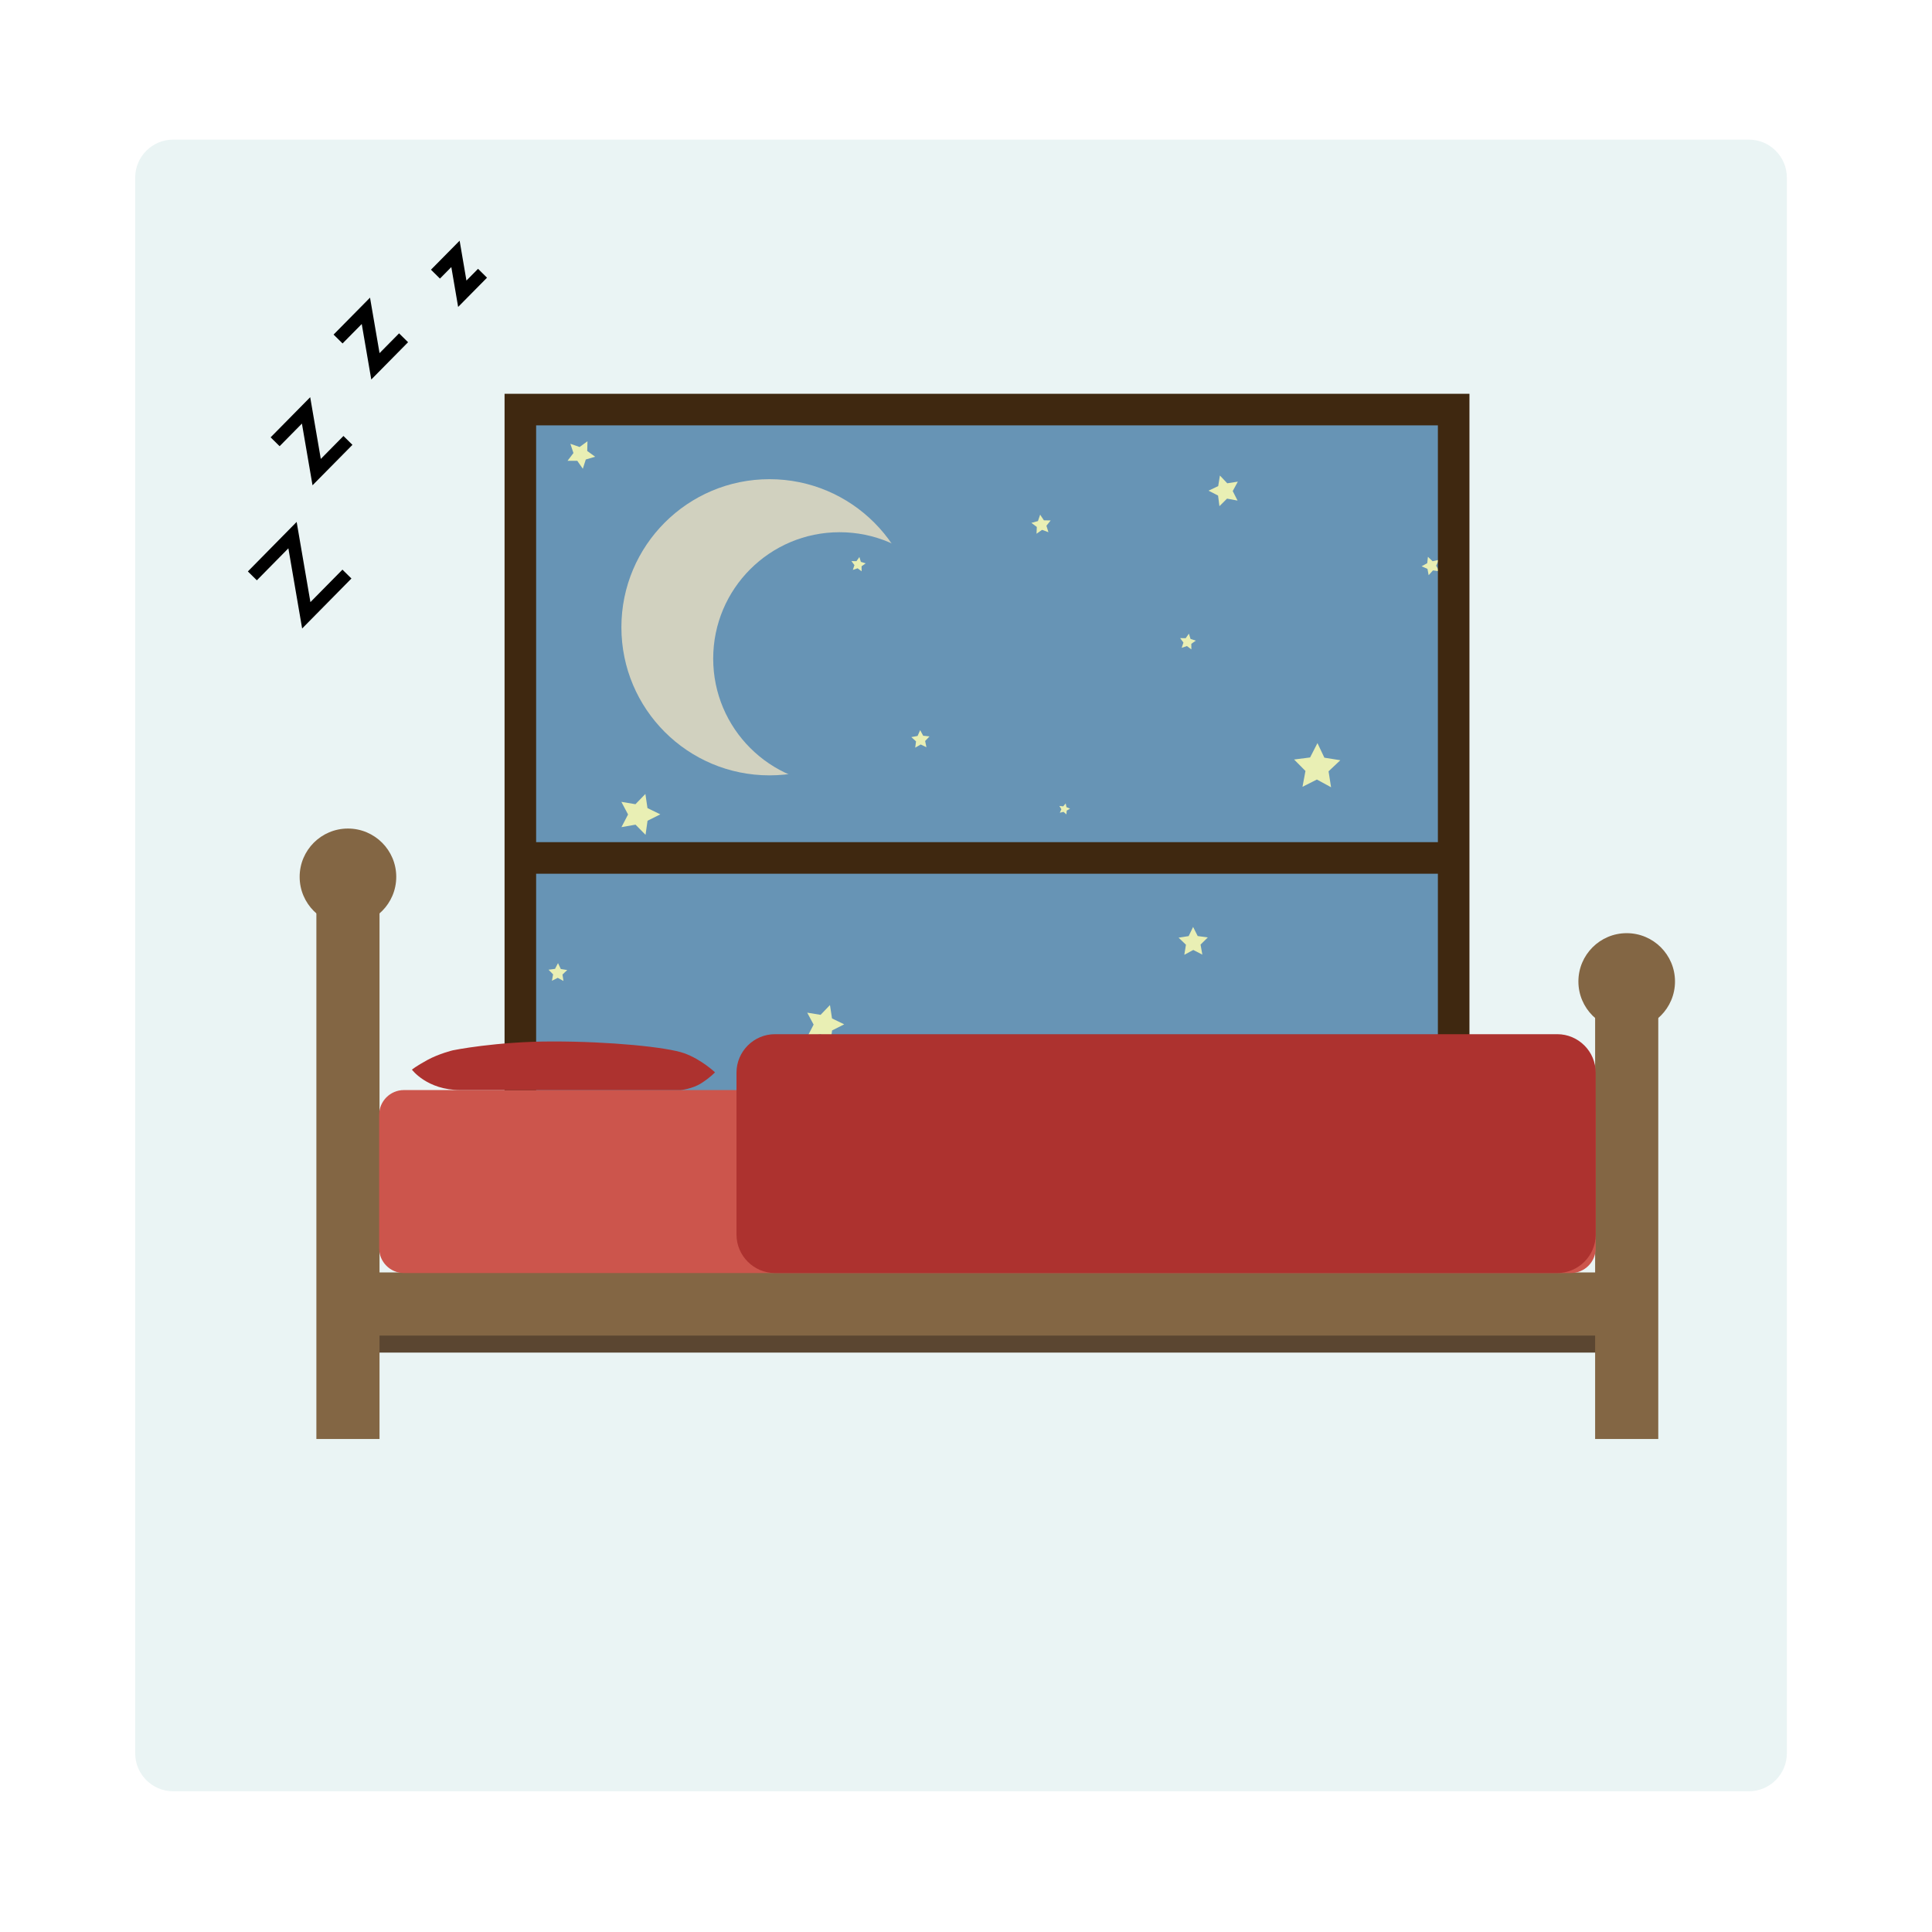 <?xml version="1.0" encoding="utf-8"?>
<!-- Generator: Adobe Illustrator 24.1.1, SVG Export Plug-In . SVG Version: 6.00 Build 0)  -->
<svg version="1.1" xmlns="http://www.w3.org/2000/svg" xmlns:xlink="http://www.w3.org/1999/xlink" x="0px" y="0px"
	 viewBox="0 0 612 612" style="enable-background:new 0 0 612 612;" xml:space="preserve">
<style type="text/css">
	.st0{fill:#EAF4F4;}
	.st1{fill:#6794B5;}
	.st2{fill:#E9EFB4;}
	.st3{fill:none;stroke:#3F2810;stroke-width:10;stroke-miterlimit:10;}
	.st4{fill:#D1D1BF;}
	.st5{fill:none;stroke:#5B4631;stroke-width:7;stroke-miterlimit:10;}
	.st6{fill:none;stroke:#836644;stroke-width:20;stroke-miterlimit:10;}
	.st7{fill:#836644;}
	.st8{fill:#CC554C;}
	.st9{fill:#AD322F;}
	.st10{fill:none;stroke:#000000;stroke-width:4;stroke-miterlimit:10;}
</style>
<g id="Layer_1">
	<path class="st0" d="M554.01,567.42H54.83c-6.6,0-12-5.4-12-12V56.23c0-6.6,5.4-12,12-12h499.19c6.6,0,12,5.4,12,12v499.19
		C566.01,562.02,560.61,567.42,554.01,567.42z"/>
</g>
<g id="Layer_2">
	<rect x="164.83" y="129.74" class="st1" width="295.65" height="232.61"/>
	<polygon class="st2" points="455.94,180.96 453.92,180.69 452.55,182.21 452.18,180.21 450.32,179.38 452.11,178.4 452.32,176.38 
		453.8,177.78 455.79,177.35 454.92,179.19 	"/>
	<polygon class="st2" points="204.49,264.45 201.32,261.23 196.86,262.01 198.95,258 196.83,254 201.29,254.75 204.44,251.5 
		205.1,255.98 209.17,257.96 205.12,259.98 	"/>
	<polygon class="st2" points="184.62,148.49 182.86,145.96 179.78,145.96 181.65,143.51 180.68,140.58 183.6,141.6 186.09,139.78 
		186.02,142.86 188.52,144.67 185.56,145.56 	"/>
	<rect x="164.83" y="129.74" class="st3" width="295.65" height="232.61"/>
	<line class="st3" x1="164.83" y1="271.77" x2="460.48" y2="271.77"/>
	<circle class="st4" cx="243.75" cy="198.7" r="46.91"/>
	<circle class="st1" cx="265.96" cy="208.63" r="40.04"/>
</g>
<g id="Layer_3">
	<polygon class="st2" points="332.11,168.59 330.1,167.84 328.34,169.07 328.43,166.92 326.72,165.63 328.79,165.06 329.49,163.03 
		330.67,164.82 332.82,164.86 331.48,166.54 	"/>
	<polygon class="st2" points="374.32,205.21 374.88,203.55 373.83,202.14 375.59,202.16 376.61,200.73 377.13,202.4 378.81,202.93 
		377.37,203.94 377.39,205.7 375.98,204.65 	"/>
	<polygon class="st2" points="392.02,158.57 388.69,157.95 386.28,160.34 385.85,156.98 382.83,155.43 385.89,153.98 386.43,150.63 
		388.76,153.09 392.11,152.57 390.49,155.55 	"/>
	<polygon class="st2" points="293.47,236.7 291.65,235.83 289.91,236.84 290.17,234.84 288.68,233.49 290.66,233.13 291.48,231.29 
		292.44,233.06 294.44,233.27 293.05,234.73 	"/>
	<polygon class="st2" points="270.15,180.53 270.66,179.02 269.71,177.74 271.3,177.76 272.23,176.45 272.7,177.98 274.23,178.45 
		272.92,179.38 272.94,180.97 271.66,180.02 	"/>
	<polygon class="st2" points="421.64,249.38 417.15,246.93 412.59,249.24 413.53,244.22 409.93,240.59 415,239.94 417.33,235.39 
		419.52,240.01 424.57,240.82 420.85,244.33 	"/>
	<polygon class="st2" points="380.87,302.4 378,300.92 375.15,302.45 375.67,299.26 373.34,297.02 376.53,296.53 377.94,293.62 
		379.39,296.51 382.6,296.95 380.3,299.22 	"/>
	<polygon class="st2" points="263,330.66 259.98,327.61 255.76,328.37 257.73,324.56 255.7,320.78 259.94,321.47 262.91,318.37 
		263.56,322.61 267.42,324.48 263.58,326.41 	"/>
	<polygon class="st2" points="178.49,310.74 176.67,309.75 174.83,310.68 175.21,308.65 173.76,307.18 175.81,306.91 176.76,305.08 
		177.64,306.95 179.68,307.28 178.18,308.7 	"/>
	<polygon class="st2" points="337.81,257.98 336.9,257.17 335.72,257.45 336.21,256.34 335.58,255.3 336.79,255.43 337.58,254.5 
		337.83,255.69 338.96,256.16 337.9,256.77 	"/>
	<line class="st5" x1="117.46" y1="424.96" x2="507.85" y2="424.96"/>
	<line class="st6" x1="515.29" y1="310.9" x2="515.29" y2="455.83"/>
	<line class="st6" x1="110.22" y1="283.36" x2="110.22" y2="455.83"/>
	<line class="st6" x1="512.39" y1="413.07" x2="117.46" y2="413.07"/>
	<circle class="st7" cx="110.22" cy="277.76" r="15.3"/>
	<circle class="st7" cx="515.29" cy="310.9" r="15.3"/>
	<path class="st8" d="M497.64,403.26h-369.7c-4.31,0-7.83-3.52-7.83-7.83v-42.3c0-4.31,3.52-7.83,7.83-7.83h369.7
		c4.31,0,7.83,3.52,7.83,7.83v42.3C505.47,399.73,501.94,403.26,497.64,403.26z"/>
	<path class="st9" d="M493.3,403.26H245.47c-6.69,0-12.17-5.48-12.17-12.17v-51.32c0-6.69,5.48-12.17,12.17-12.17H493.3
		c6.69,0,12.17,5.48,12.17,12.17v51.32C505.47,397.78,499.99,403.26,493.3,403.26z"/>
	<path class="st9" d="M130.49,338.83c0,0,4.77,6.47,15.32,6.47s69.79,0,69.79,0s3.63-0.31,6.55-2.17s4.34-3.45,4.34-3.45
		s-4.3-4.09-9.74-6.04c-5.45-1.96-23.53-3.74-41.62-3.74s-31.7,2.81-31.7,2.81s-4.38,1.06-8.04,3.06S130.49,338.83,130.49,338.83z"
		/>
</g>
<g id="Layer_4">
	<polyline class="st10" points="79.94,182.42 92.66,169.51 97.02,194.91 109.9,181.85 	"/>
	<polyline class="st10" points="87.15,139.94 96.95,130 100.31,149.55 110.22,139.51 	"/>
	<polyline class="st10" points="107.09,107.39 115.9,98.46 118.92,116.04 127.84,107 	"/>
	<polyline class="st10" points="137.94,86.84 144.28,80.42 146.44,93.05 152.85,86.56 	"/>
</g>
</svg>
